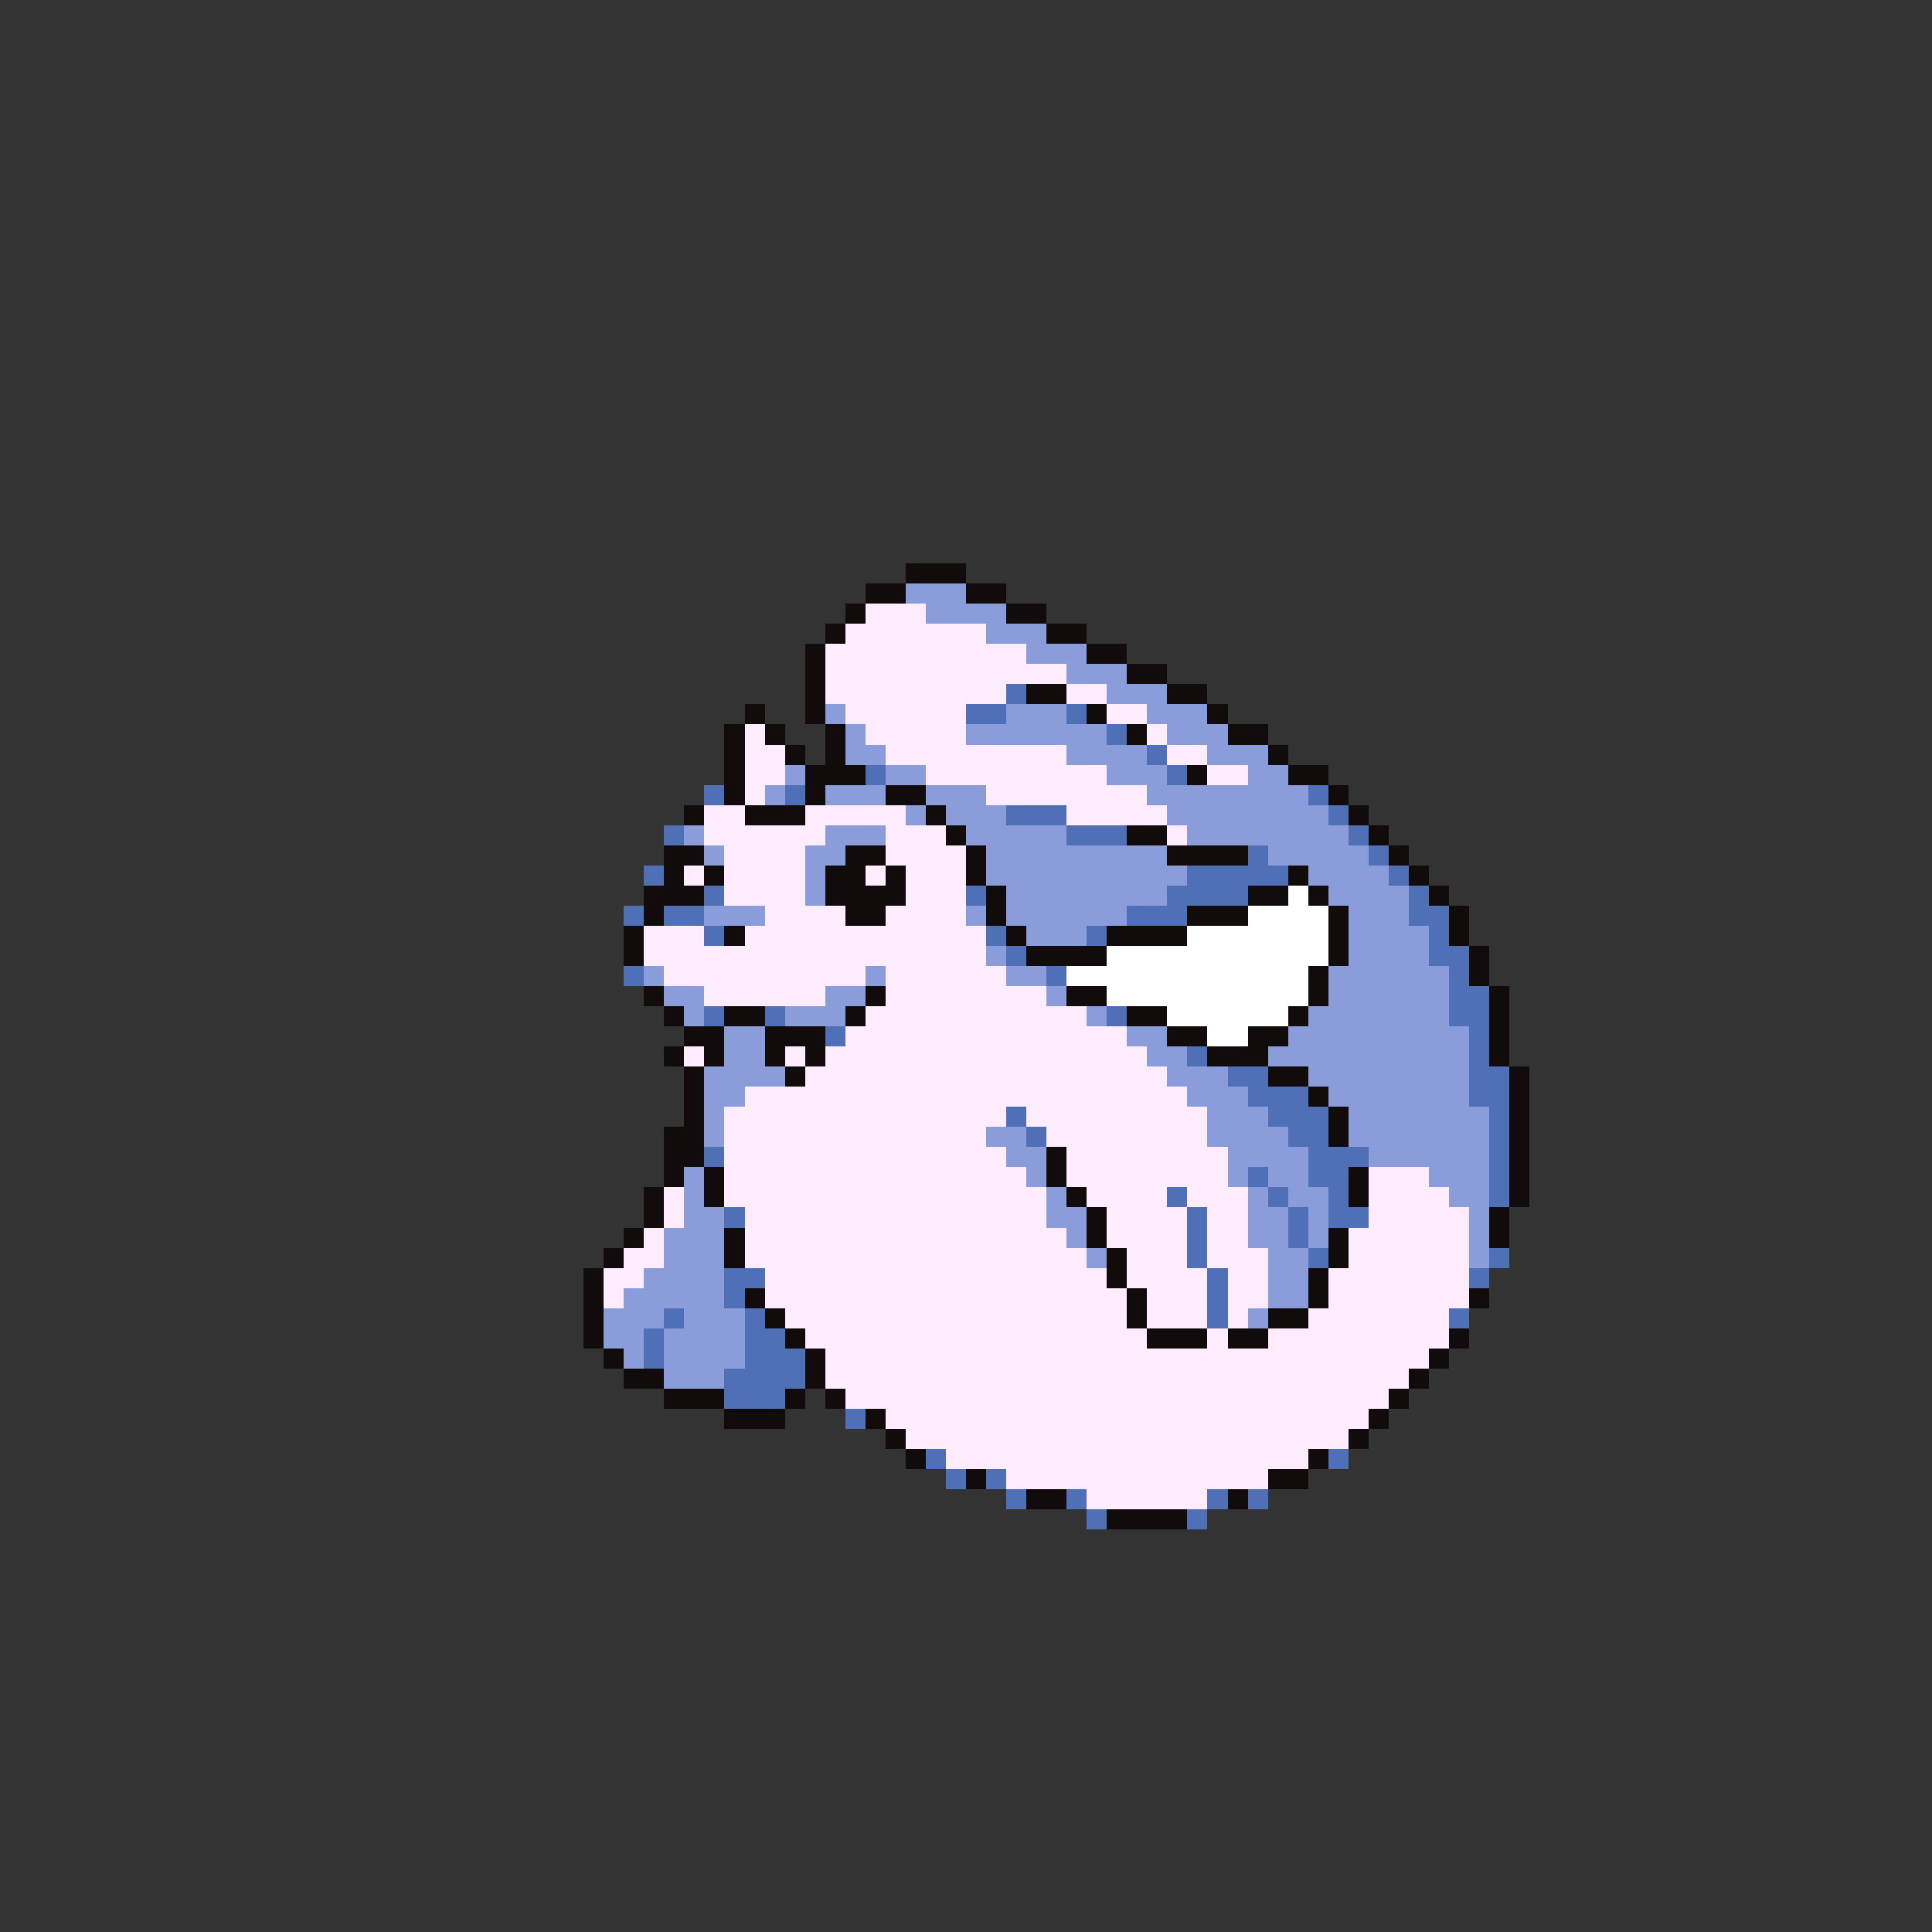 <svg xmlns="http://www.w3.org/2000/svg" viewBox="0 -0.5 96 96" shape-rendering="crispEdges">
<rect x="0" y="-0.5" width="96" height="96" fill="#333333" stroke="none"/>
<path stroke="#120b0b" d="M45 28h3M43 29h2M48 29h2M42 30h1M50 30h2M41 31h1M52 31h2M40 32h1M54 32h2M40 33h1M56 33h2M40 34h1M51 34h2M58 34h2M37 35h1M40 35h1M54 35h1M60 35h1M36 36h1M38 36h1M41 36h1M56 36h1M61 36h2M36 37h1M39 37h1M41 37h1M63 37h1M36 38h1M40 38h3M59 38h1M64 38h2M36 39h1M40 39h1M44 39h2M66 39h1M34 40h1M37 40h3M46 40h1M67 40h1M47 41h1M56 41h2M68 41h1M33 42h2M42 42h2M48 42h1M58 42h4M69 42h1M33 43h1M35 43h1M41 43h2M44 43h1M48 43h1M64 43h1M70 43h1M32 44h3M41 44h4M49 44h1M62 44h2M65 44h1M71 44h1M32 45h1M42 45h2M49 45h1M59 45h3M66 45h1M72 45h1M31 46h1M36 46h1M50 46h1M55 46h4M66 46h1M72 46h1M31 47h1M51 47h4M66 47h1M73 47h1M65 48h1M73 48h1M32 49h1M43 49h1M53 49h2M65 49h1M74 49h1M33 50h1M36 50h2M42 50h1M56 50h2M64 50h1M74 50h1M34 51h2M38 51h3M58 51h2M62 51h2M74 51h1M33 52h1M35 52h1M38 52h1M40 52h1M60 52h3M74 52h1M34 53h1M39 53h1M63 53h2M75 53h1M34 54h1M65 54h1M75 54h1M34 55h1M66 55h1M75 55h1M33 56h2M66 56h1M75 56h1M33 57h2M52 57h1M75 57h1M33 58h1M35 58h1M52 58h1M67 58h1M75 58h1M32 59h1M35 59h1M53 59h1M67 59h1M75 59h1M32 60h1M54 60h1M74 60h1M31 61h1M36 61h1M54 61h1M66 61h1M74 61h1M30 62h1M36 62h1M55 62h1M66 62h1M29 63h1M55 63h1M65 63h1M29 64h1M37 64h1M56 64h1M65 64h1M73 64h1M29 65h1M38 65h1M56 65h1M63 65h2M29 66h1M39 66h1M57 66h3M61 66h2M72 66h1M30 67h1M40 67h1M71 67h1M31 68h2M40 68h1M70 68h1M33 69h3M39 69h1M41 69h1M69 69h1M36 70h3M43 70h1M68 70h1M44 71h1M67 71h1M45 72h1M65 72h1M48 73h1M63 73h2M51 74h2M61 74h1M55 75h4" />
<path stroke="#8a9cda" d="M45 29h3M46 30h4M49 31h3M51 32h3M53 33h3M55 34h3M41 35h1M50 35h3M57 35h3M42 36h1M48 36h7M58 36h3M42 37h2M53 37h4M60 37h3M39 38h1M44 38h2M55 38h3M62 38h2M38 39h1M41 39h3M46 39h3M57 39h8M45 40h1M47 40h3M58 40h8M34 41h1M41 41h3M48 41h5M59 41h8M35 42h1M40 42h2M49 42h9M63 42h5M40 43h1M49 43h10M65 43h4M40 44h1M50 44h8M66 44h4M35 45h3M48 45h1M50 45h6M67 45h3M51 46h3M67 46h4M49 47h1M67 47h4M32 48h1M43 48h1M50 48h2M66 48h6M33 49h2M41 49h2M52 49h1M66 49h6M34 50h1M39 50h3M54 50h1M65 50h7M36 51h2M56 51h2M64 51h9M36 52h2M57 52h2M63 52h10M35 53h4M58 53h3M65 53h8M35 54h2M59 54h3M66 54h7M35 55h1M60 55h3M67 55h7M35 56h1M49 56h2M60 56h4M67 56h7M50 57h2M61 57h4M68 57h6M34 58h1M51 58h1M61 58h1M63 58h2M71 58h3M34 59h1M52 59h1M62 59h1M64 59h2M72 59h2M34 60h2M52 60h2M62 60h2M65 60h1M73 60h1M33 61h3M53 61h1M62 61h2M65 61h1M73 61h1M33 62h3M54 62h1M63 62h2M73 62h1M32 63h4M63 63h2M31 64h5M63 64h2M30 65h3M34 65h3M62 65h1M30 66h2M33 66h4M31 67h1M33 67h4M33 68h3" />
<path stroke="#ffedff" d="M43 30h3M42 31h7M41 32h10M41 33h12M41 34h9M53 34h2M42 35h6M55 35h2M37 36h1M43 36h5M57 36h1M37 37h2M44 37h9M58 37h2M37 38h2M46 38h9M60 38h2M37 39h1M49 39h8M35 40h2M40 40h5M53 40h5M35 41h6M44 41h3M58 41h1M36 42h4M44 42h4M34 43h1M36 43h4M43 43h1M45 43h3M36 44h4M45 44h3M38 45h4M44 45h4M32 46h3M37 46h12M32 47h17M33 48h10M44 48h6M35 49h6M44 49h8M43 50h11M42 51h14M34 52h1M39 52h1M41 52h16M40 53h18M37 54h22M36 55h14M51 55h9M36 56h13M52 56h8M36 57h14M53 57h8M36 58h15M53 58h8M68 58h3M33 59h1M36 59h16M54 59h4M59 59h3M68 59h4M33 60h1M37 60h15M55 60h4M60 60h2M68 60h5M32 61h1M37 61h16M55 61h4M60 61h2M67 61h6M31 62h2M37 62h17M56 62h3M60 62h3M67 62h6M30 63h2M38 63h17M56 63h4M61 63h2M66 63h7M30 64h1M38 64h18M57 64h3M61 64h2M66 64h7M39 65h17M57 65h3M61 65h1M65 65h7M40 66h17M60 66h1M63 66h9M41 67h30M41 68h29M42 69h27M44 70h24M45 71h22M47 72h18M50 73h13M54 74h6" />
<path stroke="#4f70b6" d="M50 34h1M48 35h2M53 35h1M55 36h1M57 37h1M43 38h1M58 38h1M35 39h1M39 39h1M65 39h1M50 40h3M66 40h1M33 41h1M53 41h3M67 41h1M62 42h1M68 42h1M32 43h1M59 43h5M69 43h1M35 44h1M48 44h1M58 44h4M70 44h1M31 45h1M33 45h2M56 45h3M70 45h2M35 46h1M49 46h1M54 46h1M71 46h1M50 47h1M71 47h2M31 48h1M52 48h1M72 48h1M72 49h2M35 50h1M38 50h1M55 50h1M72 50h2M41 51h1M73 51h1M59 52h1M73 52h1M61 53h2M73 53h2M62 54h3M73 54h2M50 55h1M63 55h3M74 55h1M51 56h1M64 56h2M74 56h1M35 57h1M65 57h3M74 57h1M62 58h1M65 58h2M74 58h1M58 59h1M63 59h1M66 59h1M74 59h1M36 60h1M59 60h1M64 60h1M66 60h2M59 61h1M64 61h1M59 62h1M65 62h1M74 62h1M36 63h2M60 63h1M73 63h1M36 64h1M60 64h1M33 65h1M37 65h1M60 65h1M72 65h1M32 66h1M37 66h2M32 67h1M37 67h3M36 68h4M36 69h3M42 70h1M46 72h1M66 72h1M47 73h1M49 73h1M50 74h1M53 74h1M60 74h1M62 74h1M54 75h1M59 75h1" />
<path stroke="#ffffff" d="M64 44h1M62 45h4M59 46h7M55 47h11M53 48h12M55 49h10M58 50h6M60 51h2" />
</svg>